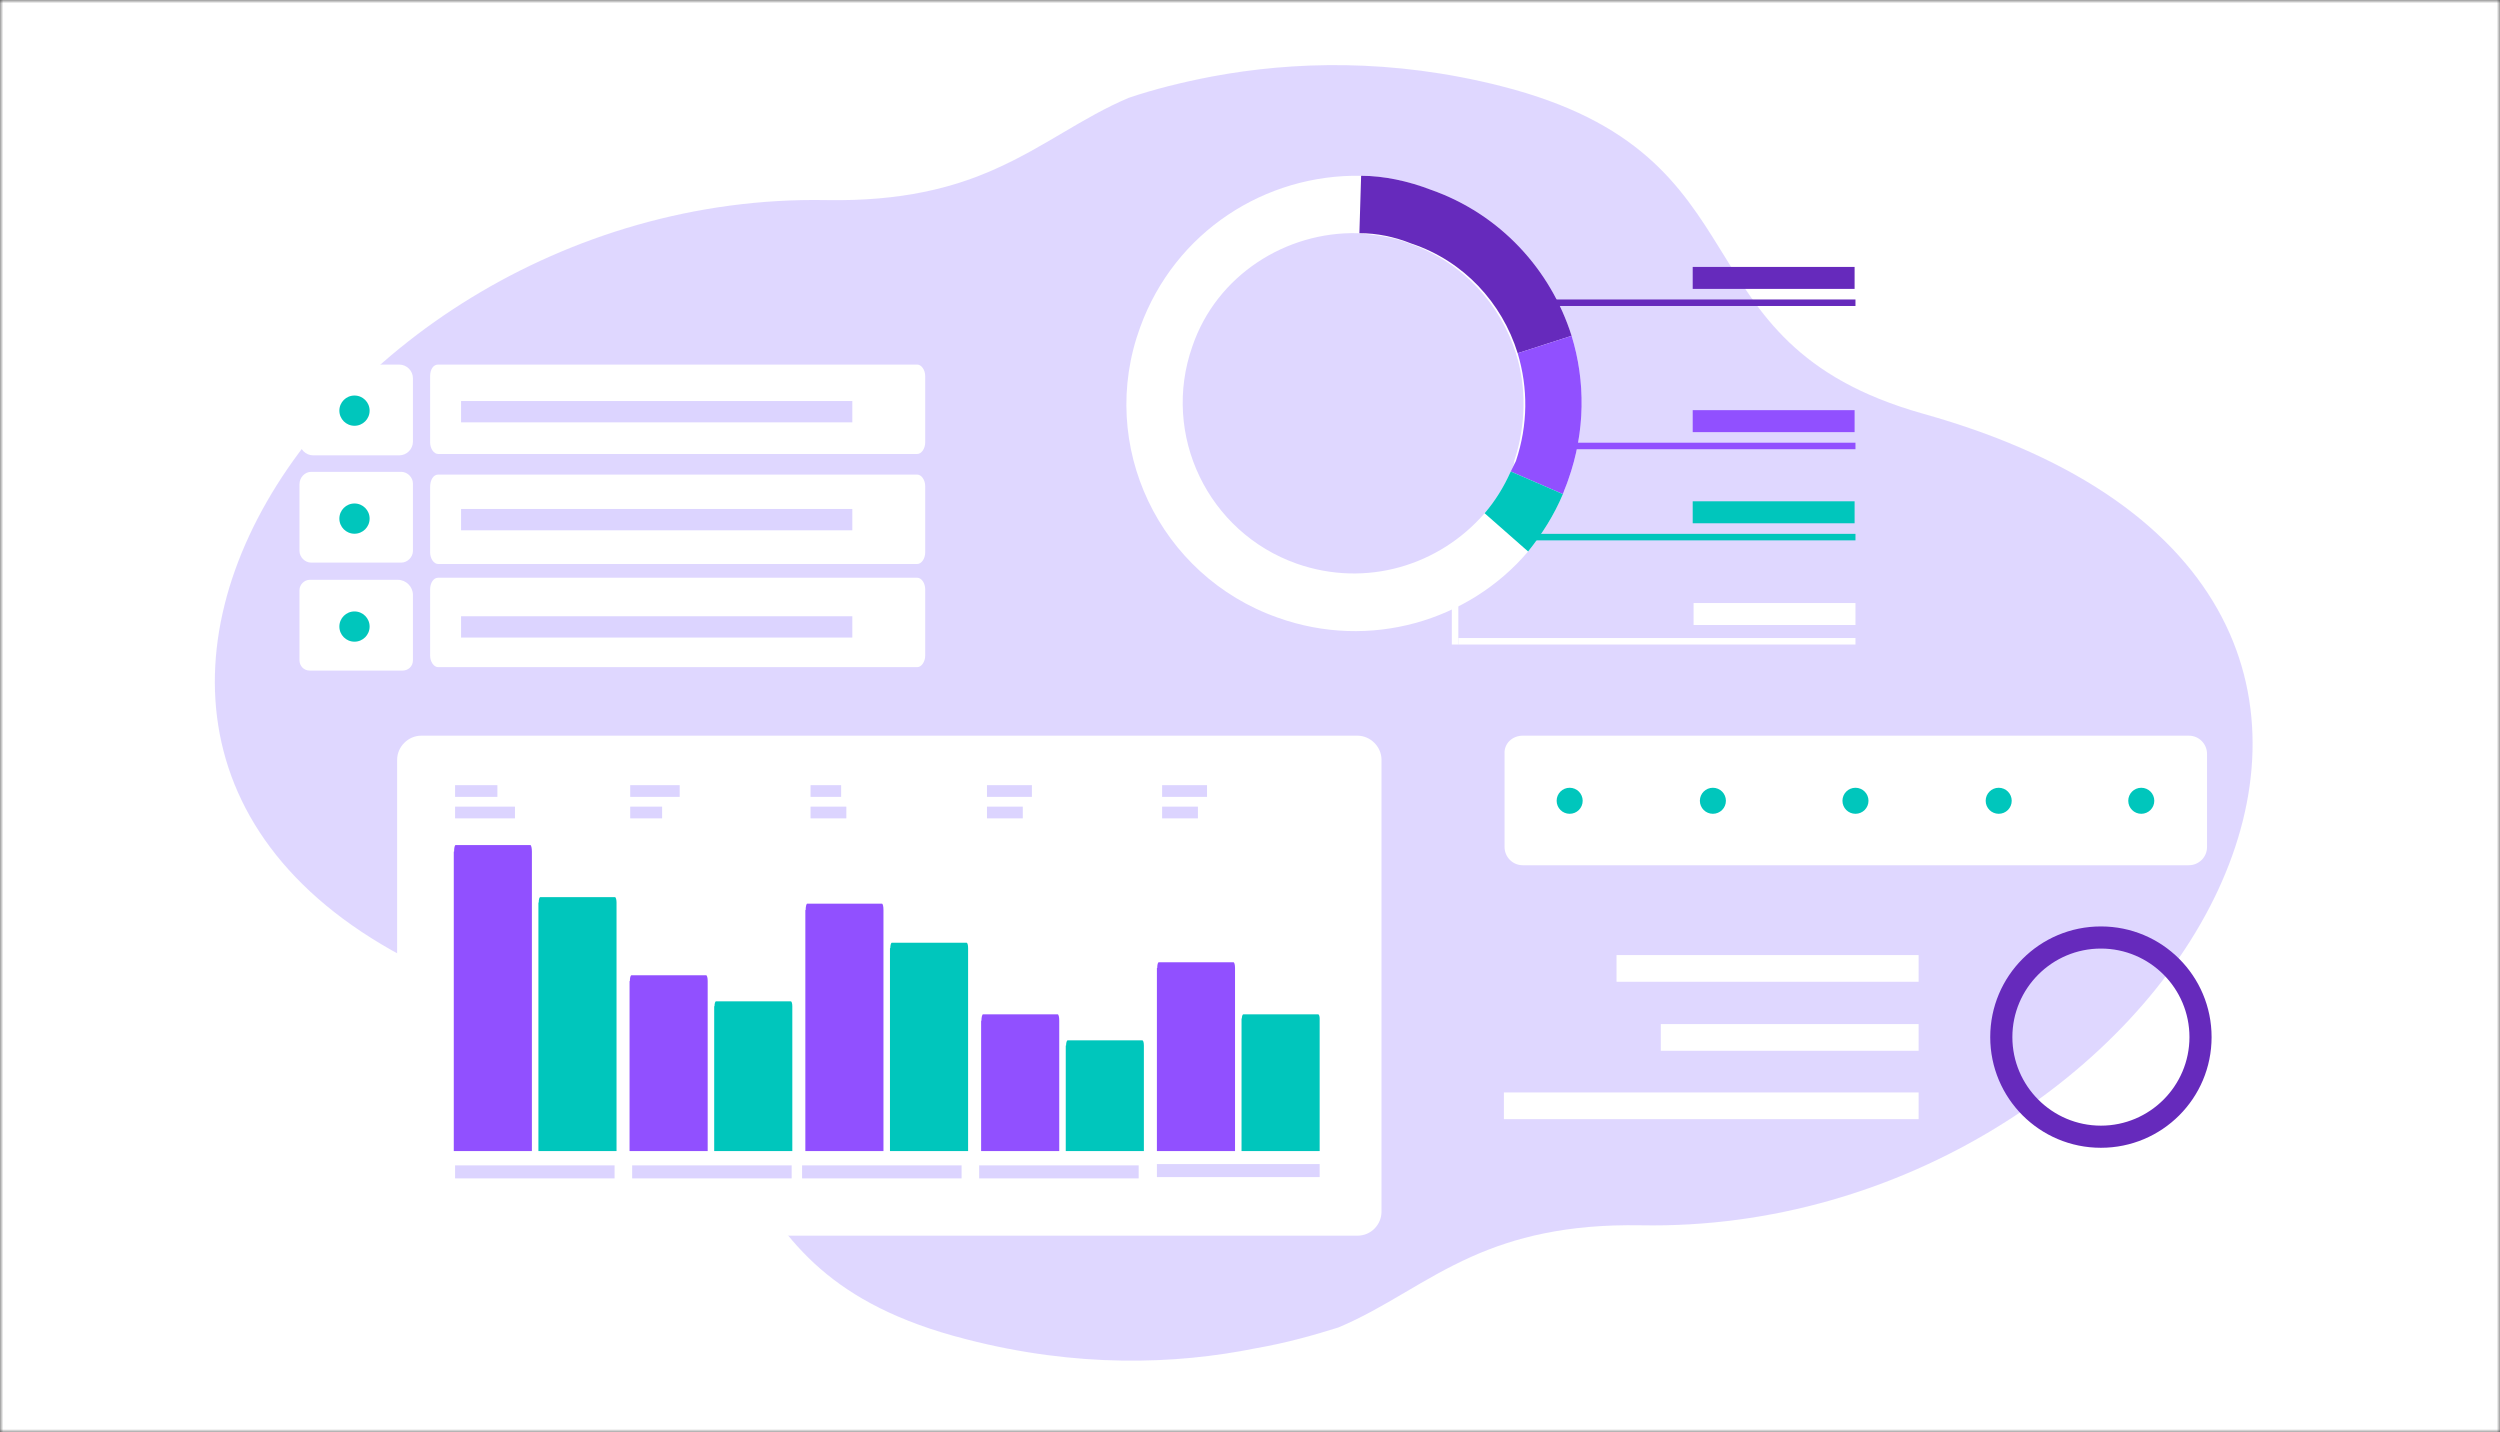 <svg width="384" height="220" viewBox="0 0 384 220" fill="none" xmlns="http://www.w3.org/2000/svg">
<rect x="0" y="0" width="384" height="220" fill="#333333" stroke="none"/>
<mask id="mask0" mask-type="alpha" maskUnits="userSpaceOnUse" x="0" y="0" width="384" height="220">
<rect width="384" height="220" fill="url(#paint0_linear)"/>
</mask>
<g mask="url(#mask0)">
<rect width="384" height="220" fill="white"/>
</g>
<path d="M148.384 205.702C106.36 195.004 122.335 166.31 83.669 155.412C-14.355 128.017 46.275 29.236 126.964 30.735C138.491 30.935 146.478 28.836 152.922 25.936C160.546 22.537 166.264 18.038 173.344 15.038C177.156 13.739 181.513 12.639 186.232 11.739C198.576 9.439 213.734 8.94 230.616 13.239C272.64 23.937 256.665 52.631 295.331 63.529C393.355 90.924 332.725 189.705 252.036 188.205C240.509 188.005 232.613 190.105 226.078 193.004C218.454 196.404 212.736 200.903 205.565 203.902C201.753 205.102 197.487 206.302 192.858 207.102C180.514 209.601 165.357 210.101 148.384 205.702Z" fill="#C0B1FF" fill-opacity="0.5"/>
<path d="M175.137 50.245C180.481 35.55 194.374 26.733 209.069 27C212.542 27 216.283 27.802 219.756 29.138C230.443 32.878 238.191 41.428 241.397 51.581C243.534 58.527 243.534 66.275 240.863 73.756C240.595 74.558 240.328 75.092 240.061 75.894C238.725 79.1 236.855 82.039 234.718 84.71C225.634 95.397 210.405 99.939 196.244 94.863C178.076 88.451 168.458 68.413 175.137 50.245ZM199.183 86.581C209.87 90.321 221.092 86.848 228.038 78.832C229.641 76.962 230.977 74.825 232.046 72.42C232.313 71.886 232.58 71.352 232.58 70.817C234.45 65.207 234.45 59.329 232.847 54.252C230.443 46.771 224.832 40.359 216.55 37.42C213.878 36.352 211.206 36.084 208.534 35.817C197.58 35.55 186.893 42.229 183.153 53.184C178.344 66.81 185.557 81.771 199.183 86.581Z" fill="white"/>
<path d="M233.115 54.252L241.397 51.58C238.191 41.428 230.443 32.878 219.756 29.137C216.282 27.802 212.542 27 209.069 27L208.802 35.817C211.473 35.817 214.145 36.351 216.817 37.42C224.832 40.092 230.71 46.504 233.115 54.252Z" fill="#662ABC"/>
<path d="M232.046 72.42L240.061 75.893C240.328 75.092 240.595 74.558 240.863 73.756C243.534 66.275 243.534 58.527 241.397 51.58L233.115 54.252C234.718 59.596 234.718 65.206 232.847 70.817C232.58 71.351 232.313 71.886 232.046 72.42Z" fill="#9150FF"/>
<path d="M234.718 84.71C236.855 82.038 238.725 79.099 240.061 75.893L232.046 72.42C230.977 74.824 229.641 76.962 228.038 78.832L234.718 84.71Z" fill="#00C6BC"/>
<line x1="239" y1="46.5" x2="285" y2="46.5" stroke="#662ABC"/>
<line x1="239" y1="68.5" x2="285" y2="68.5" stroke="#9150FF"/>
<line x1="235" y1="82.5" x2="285" y2="82.5" stroke="#00C6BC"/>
<line x1="224" y1="98.5" x2="285" y2="98.5" stroke="white"/>
<line x1="223.5" y1="99" x2="223.5" y2="92" stroke="white"/>
<path d="M233.9 113H336.2C337.8 113 339 114.3 339 115.8V130.1C339 131.7 337.7 132.9 336.2 132.9H233.9C232.3 132.9 231.1 131.6 231.1 130.1V115.8C231 114.2 232.3 113 233.9 113Z" fill="white"/>
<path d="M241.1 125C242.205 125 243.1 124.105 243.1 123C243.1 121.895 242.205 121 241.1 121C239.995 121 239.1 121.895 239.1 123C239.1 124.105 239.995 125 241.1 125Z" fill="#00C6BC"/>
<path d="M263.1 125C264.205 125 265.1 124.105 265.1 123C265.1 121.895 264.205 121 263.1 121C261.995 121 261.1 121.895 261.1 123C261.1 124.105 261.995 125 263.1 125Z" fill="#00C6BC"/>
<path d="M285 125C286.105 125 287 124.105 287 123C287 121.895 286.105 121 285 121C283.895 121 283 121.895 283 123C283 124.105 283.895 125 285 125Z" fill="#00C6BC"/>
<path d="M307 125C308.105 125 309 124.105 309 123C309 121.895 308.105 121 307 121C305.895 121 305 121.895 305 123C305 124.105 305.895 125 307 125Z" fill="#00C6BC"/>
<path d="M328.9 125C330.005 125 330.9 124.105 330.9 123C330.9 121.895 330.005 121 328.9 121C327.795 121 326.9 121.895 326.9 123C326.9 124.105 327.795 125 328.9 125Z" fill="#00C6BC"/>
<path d="M67.286 56H140.894C141.539 56 142.112 56.832 142.112 57.768V67.962C142.112 68.898 141.539 69.73 140.894 69.73H67.286C66.641 69.73 66.067 68.898 66.067 67.962V57.768C66.067 56.728 66.569 56 67.286 56Z" fill="white"/>
<path d="M67.286 72.899H140.894C141.539 72.899 142.112 73.731 142.112 74.667V84.861C142.112 85.797 141.539 86.629 140.894 86.629H67.286C66.641 86.629 66.067 85.797 66.067 84.861V74.771C66.067 73.731 66.569 72.899 67.286 72.899Z" fill="white"/>
<path d="M67.286 88.742H140.894C141.539 88.742 142.112 89.574 142.112 90.51V100.704C142.112 101.64 141.539 102.472 140.894 102.472H67.286C66.641 102.472 66.067 101.64 66.067 100.704V90.51C66.067 89.574 66.569 88.742 67.286 88.742Z" fill="white"/>
<path d="M48.112 56H61.315C62.476 56 63.427 56.951 63.427 58.112V67.829C63.427 68.991 62.476 69.942 61.315 69.942H48.112C46.951 69.942 46 68.991 46 67.829V58.112C46 56.951 46.951 56 48.112 56Z" fill="white"/>
<path d="M47.795 72.476H61.632C62.582 72.476 63.427 73.321 63.427 74.272V84.622C63.427 85.573 62.582 86.418 61.632 86.418H47.795C46.845 86.418 46 85.573 46 84.622V74.377C46 73.321 46.845 72.476 47.795 72.476Z" fill="white"/>
<path d="M47.584 89.058H61.103C62.371 89.058 63.427 90.114 63.427 91.382V101.416C63.427 102.366 62.688 103 61.843 103H47.584C46.634 103 46 102.26 46 101.416V90.642C46 89.798 46.739 89.058 47.584 89.058Z" fill="white"/>
<path d="M130.917 61.597H70.82V64.872H130.917V61.597Z" fill="#DCD4FF"/>
<path d="M130.917 78.18H70.82V81.454H130.917V78.18Z" fill="#DCD4FF"/>
<path d="M130.917 94.656H70.82V97.93H130.917V94.656Z" fill="#DCD4FF"/>
<path d="M54.449 65.4C55.733 65.4 56.773 64.36 56.773 63.076C56.773 61.793 55.733 60.753 54.449 60.753C53.166 60.753 52.126 61.793 52.126 63.076C52.126 64.36 53.166 65.4 54.449 65.4Z" fill="#00C6BC"/>
<path d="M54.449 81.982C55.733 81.982 56.773 80.942 56.773 79.659C56.773 78.375 55.733 77.335 54.449 77.335C53.166 77.335 52.126 78.375 52.126 79.659C52.126 80.942 53.166 81.982 54.449 81.982Z" fill="#00C6BC"/>
<path d="M54.449 98.564C55.733 98.564 56.773 97.524 56.773 96.241C56.773 94.957 55.733 93.917 54.449 93.917C53.166 93.917 52.126 94.957 52.126 96.241C52.126 97.524 53.166 98.564 54.449 98.564Z" fill="#00C6BC"/>
<path d="M208.5 189.8H64.7C62.7 189.8 61 188.1 61 186.1V116.7C61 114.7 62.7 113 64.7 113H208.5C210.5 113 212.2 114.7 212.2 116.7V186.1C212.2 188.1 210.6 189.8 208.5 189.8Z" fill="white"/>
<path d="M69.749 130.804C69.749 130.202 69.847 129.8 69.994 129.8H81.455C81.602 129.8 81.7 130.302 81.7 130.804V176.8H69.7V130.804H69.749Z" fill="#9150FF"/>
<path d="M82.749 138.634C82.749 138.134 82.847 137.8 82.994 137.8H94.455C94.602 137.8 94.7 138.217 94.7 138.634V176.8H82.7V138.634H82.749Z" fill="#00C6BC"/>
<path d="M96.749 150.687C96.749 150.194 96.847 149.8 96.994 149.8H108.455C108.602 149.8 108.7 150.194 108.7 150.687V176.8H96.7V150.687H96.749Z" fill="#9150FF"/>
<path d="M109.749 154.556C109.749 154.136 109.847 153.8 109.994 153.8H121.455C121.602 153.8 121.7 154.136 121.7 154.556V176.8H109.7V154.556H109.749Z" fill="#00C6BC"/>
<path d="M123.749 139.785C123.749 139.292 123.847 138.8 123.994 138.8H135.455C135.602 138.8 135.7 139.194 135.7 139.785V176.8H123.7V139.785H123.749Z" fill="#9150FF"/>
<path d="M136.749 145.629C136.749 145.215 136.847 144.8 136.994 144.8H148.455C148.602 144.8 148.7 145.132 148.7 145.629V176.8H136.7V145.629H136.749Z" fill="#00C6BC"/>
<path d="M150.749 156.781C150.749 156.291 150.847 155.8 150.994 155.8H162.455C162.602 155.8 162.7 156.193 162.7 156.781V176.8H150.7V156.781H150.749Z" fill="#9150FF"/>
<path d="M163.749 160.595C163.749 160.197 163.847 159.8 163.994 159.8H175.455C175.602 159.8 175.7 160.118 175.7 160.595V176.8H163.7V160.595H163.749Z" fill="#00C6BC"/>
<path d="M177.749 148.685C177.749 148.193 177.847 147.8 177.994 147.8H189.455C189.602 147.8 189.7 148.193 189.7 148.685V176.8H177.7V148.685H177.749Z" fill="#9150FF"/>
<path d="M190.749 156.441C190.749 156.085 190.847 155.8 190.994 155.8H202.455C202.602 155.8 202.7 156.085 202.7 156.441V176.8H190.7V156.441H190.749Z" fill="#00C6BC"/>
<path d="M94.4 179H69.9V181H94.4V179Z" fill="#DCD4FF"/>
<path d="M121.6 179H97.1V181H121.6V179Z" fill="#DCD4FF"/>
<path d="M147.7 179H123.2V181H147.7V179Z" fill="#DCD4FF"/>
<path d="M174.9 179H150.4V181H174.9V179Z" fill="#DCD4FF"/>
<path d="M202.7 178.8H177.7V180.8H202.7V178.8Z" fill="#DCD4FF"/>
<path d="M76.4 120.6H69.9V122.4H76.4V120.6Z" fill="#DCD4FF"/>
<path d="M79.1 123.9H69.9V125.7H79.1V123.9Z" fill="#DCD4FF"/>
<path d="M104.4 120.6H96.8V122.4H104.4V120.6Z" fill="#DCD4FF"/>
<path d="M101.7 123.9H96.8V125.7H101.7V123.9Z" fill="#DCD4FF"/>
<path d="M129.2 120.6H124.5V122.4H129.2V120.6Z" fill="#DCD4FF"/>
<path d="M130 123.9H124.5V125.7H130V123.9Z" fill="#DCD4FF"/>
<path d="M158.5 120.6H151.6V122.4H158.5V120.6Z" fill="#DCD4FF"/>
<path d="M157.1 123.9H151.6V125.7H157.1V123.9Z" fill="#DCD4FF"/>
<path d="M185.4 120.6H178.5V122.4H185.4V120.6Z" fill="#DCD4FF"/>
<path d="M184 123.9H178.5V125.7H184V123.9Z" fill="#DCD4FF"/>
<path d="M322.7 176.3C313.3 176.3 305.7 168.7 305.7 159.3C305.7 149.9 313.3 142.3 322.7 142.3C332.1 142.3 339.7 149.9 339.7 159.3C339.7 168.7 332.1 176.3 322.7 176.3ZM322.7 145.7C315.2 145.7 309.1 151.8 309.1 159.3C309.1 166.8 315.2 172.9 322.7 172.9C330.2 172.9 336.3 166.8 336.3 159.3C336.3 151.8 330.2 145.7 322.7 145.7Z" fill="#662ABC"/>
<path d="M294.7 146.7H248.3V150.8H294.7V146.7Z" fill="white"/>
<path d="M294.7 157.3H255.1V161.4H294.7V157.3Z" fill="white"/>
<path d="M294.7 167.8H231V171.9H294.7V167.8Z" fill="white"/>
<path d="M260.134 92.624H285V95.999H260.134V92.624Z" fill="white"/>
<path d="M260 63H284.866V66.375H260V63Z" fill="#9150FF"/>
<path d="M260 77H284.866V80.375H260V77Z" fill="#00C6BC"/>
<path d="M260 41H284.866V44.375H260V41Z" fill="#662ABC"/>
<defs>
<linearGradient id="paint0_linear" x1="6.645" y1="117.972" x2="373.07" y2="117.972" gradientUnits="userSpaceOnUse">
<stop stop-color="#562B98"/>
<stop offset="1" stop-color="#BD74F4"/>
</linearGradient>
</defs>
</svg>

